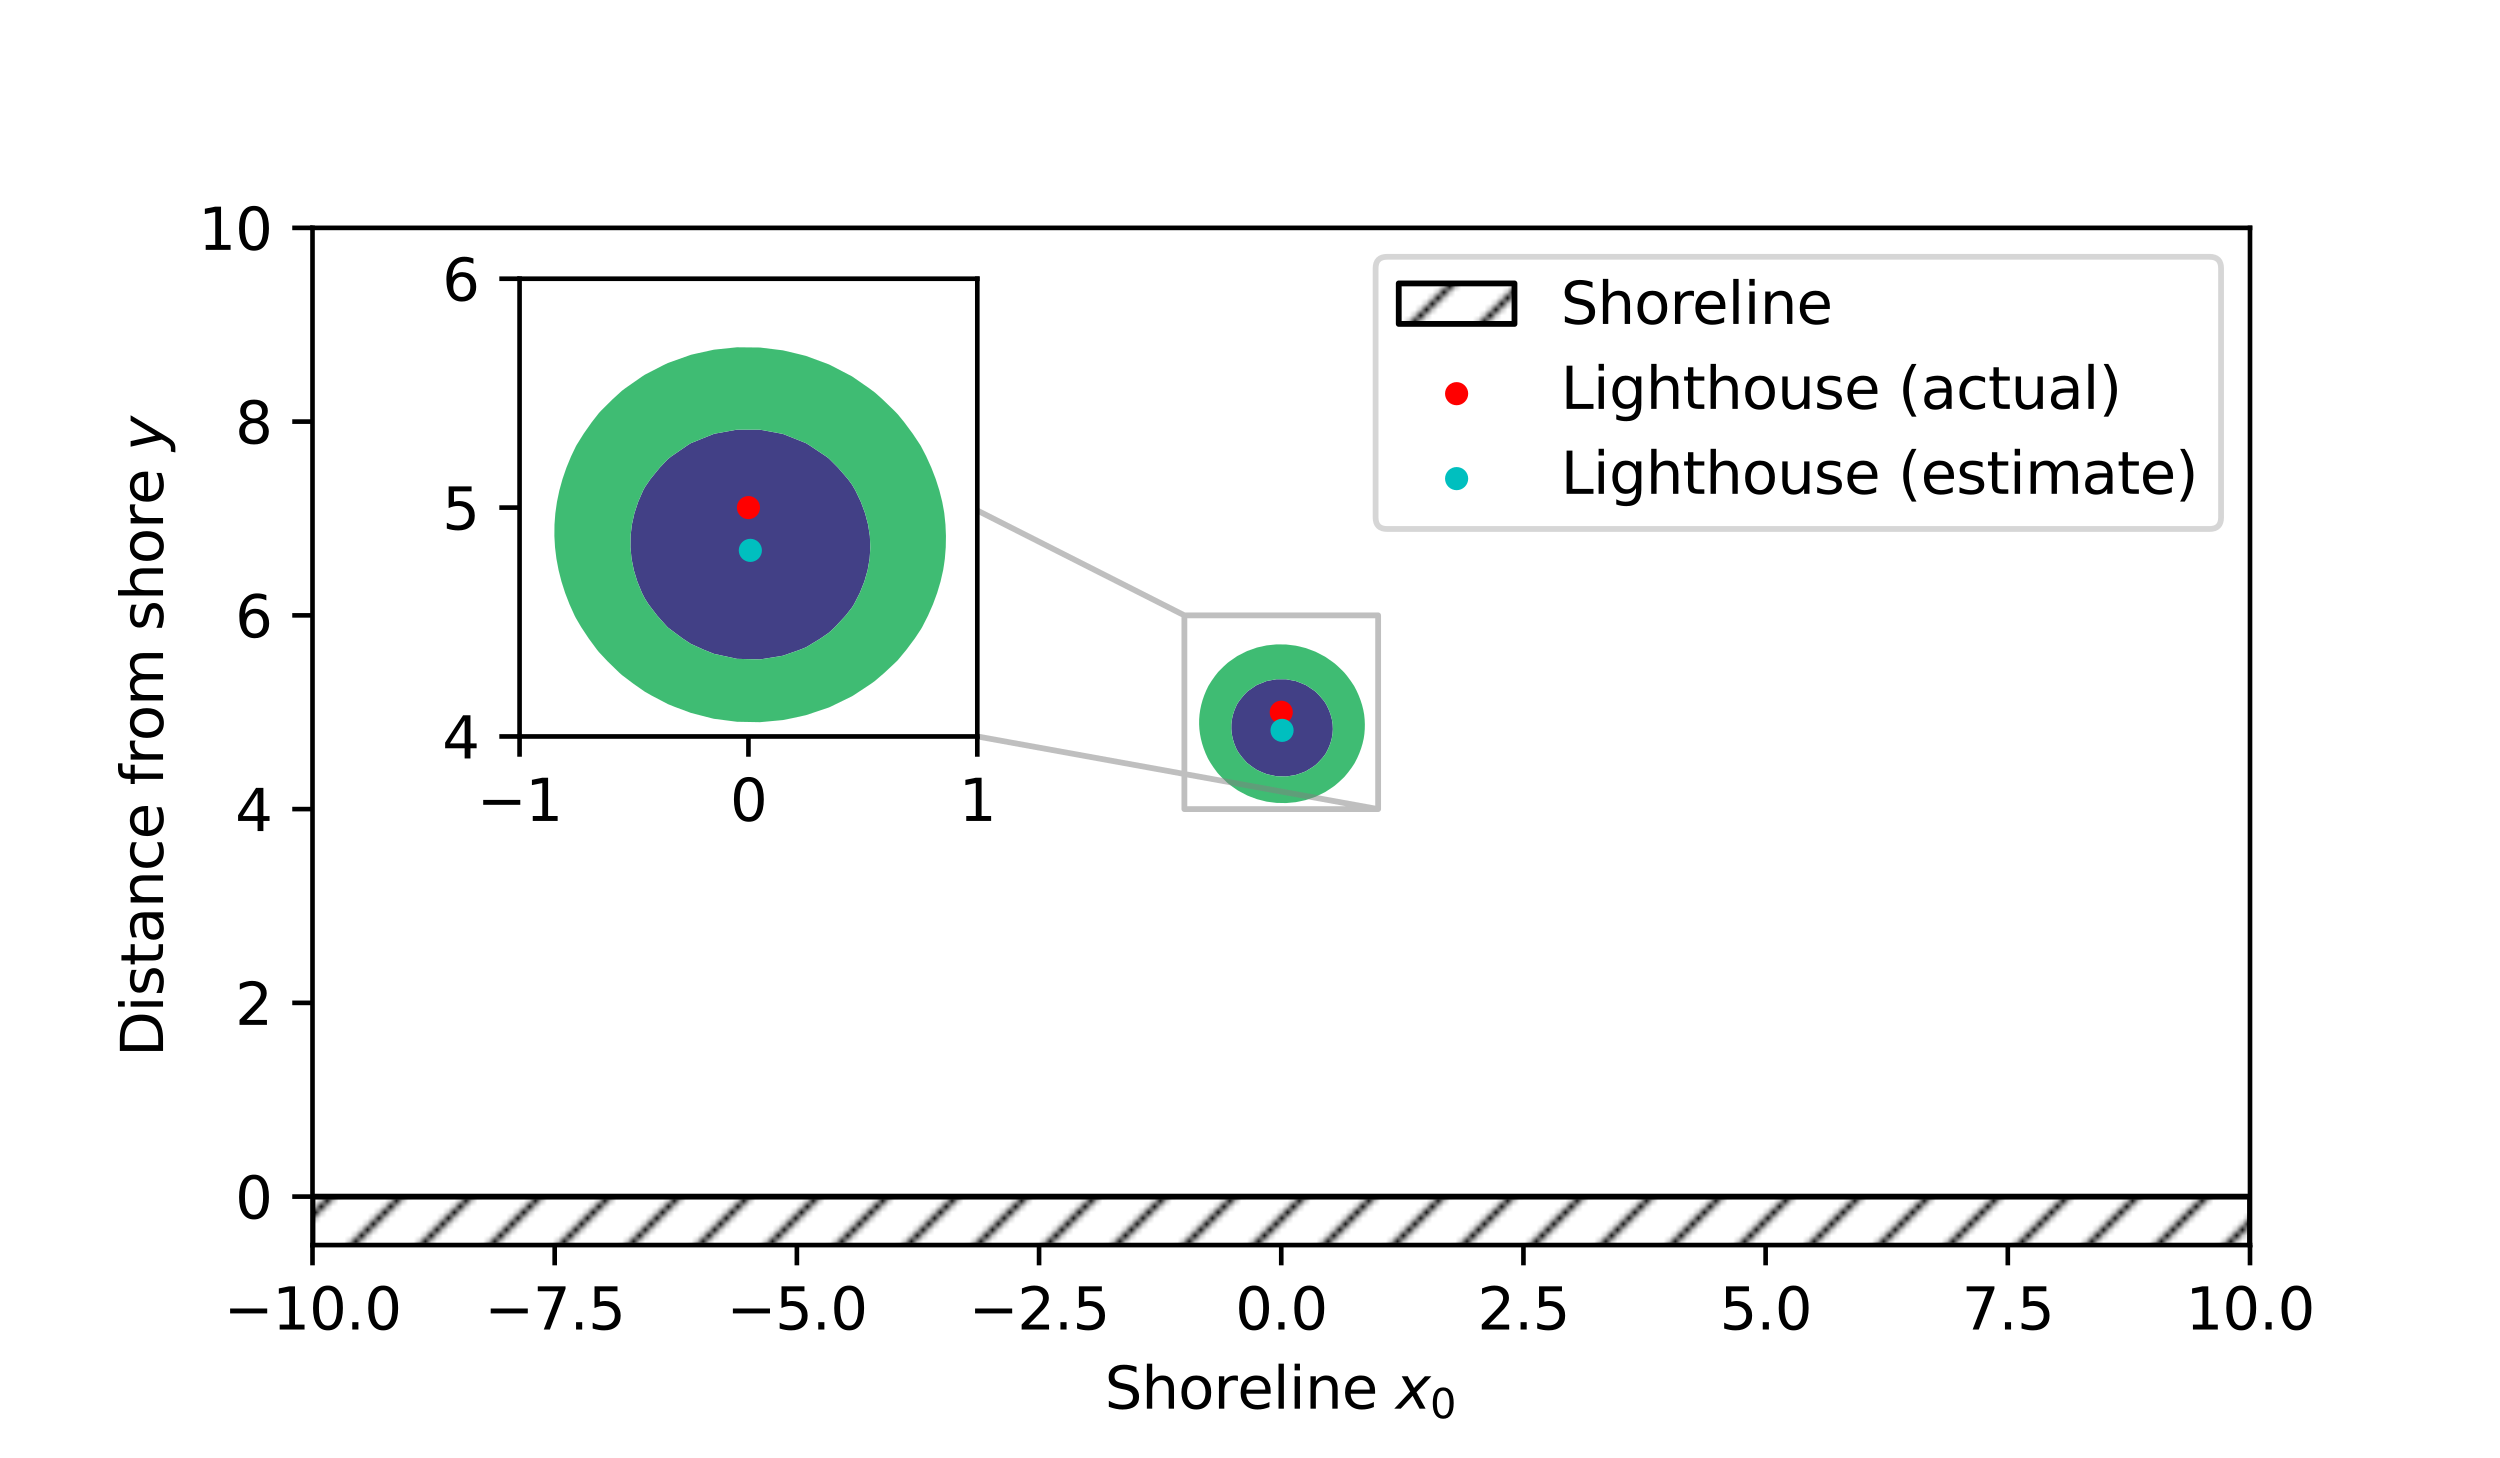 <?xml version="1.0" encoding="utf-8" standalone="no"?>
<!DOCTYPE svg PUBLIC "-//W3C//DTD SVG 1.1//EN"
  "http://www.w3.org/Graphics/SVG/1.1/DTD/svg11.dtd">
<svg xmlns:xlink="http://www.w3.org/1999/xlink" width="432pt" height="252pt" viewBox="0 0 432 252" xmlns="http://www.w3.org/2000/svg" version="1.1">
 <defs>
  <style type="text/css">*{stroke-linejoin: round; stroke-linecap: butt}</style>
 </defs>
 <g id="figure_1">
  <g id="patch_1">
   <path d="M 0 252 
L 432 252 
L 432 0 
L 0 0 
z
" style="fill: #ffffff"/>
  </g>
  <g id="axes_1">
   <g id="patch_2">
    <path d="M 54 215.145 
L 388.8 215.145 
L 388.8 39.375 
L 54 39.375 
z
" style="fill: #ffffff"/>
   </g>
   <g id="patch_3">
    <path d="M 54 223.515 
L 388.8 223.515 
L 388.8 206.775 
L 54 206.775 
z
" clip-path="url(#pe0a1db8be8)" style="fill: url(#hcc1dfdeffb); stroke: #000000; stroke-linejoin: miter"/>
   </g>
   <g id="QuadContourSet_1">
    <path d="M 218.876 133.772 
L 220.559 134.137 
L 222.241 134.184 
L 223.924 133.909 
L 225.142 133.481 
L 225.606 133.296 
L 226.674 132.648 
L 227.288 132.221 
L 227.727 131.815 
L 228.502 130.982 
L 228.971 130.384 
L 229.119 130.15 
L 229.545 129.317 
L 229.878 128.484 
L 230.117 127.651 
L 230.264 126.818 
L 230.318 125.986 
L 230.28 125.153 
L 230.151 124.32 
L 229.931 123.487 
L 229.621 122.654 
L 229.222 121.822 
L 228.971 121.392 
L 228.674 120.989 
L 227.954 120.156 
L 227.288 119.487 
L 227.069 119.323 
L 225.82 118.49 
L 225.606 118.362 
L 223.924 117.689 
L 223.766 117.658 
L 222.241 117.377 
L 220.559 117.373 
L 218.99 117.658 
L 218.876 117.68 
L 217.194 118.36 
L 216.982 118.49 
L 215.769 119.323 
L 215.512 119.524 
L 214.911 120.156 
L 214.231 120.989 
L 213.829 121.578 
L 213.698 121.822 
L 213.334 122.654 
L 213.06 123.487 
L 212.875 124.32 
L 212.779 125.153 
L 212.771 125.986 
L 212.851 126.818 
L 213.018 127.651 
L 213.272 128.484 
L 213.613 129.317 
L 213.829 129.735 
L 214.092 130.15 
L 214.73 130.982 
L 215.475 131.815 
L 215.512 131.85 
L 216.586 132.648 
L 217.194 133.047 
L 218.152 133.481 
z
" clip-path="url(#pe0a1db8be8)" style="fill: #424086"/>
    <path d="M 218.876 138.524 
L 220.559 138.74 
L 222.241 138.771 
L 223.924 138.616 
L 224.608 138.477 
L 225.606 138.258 
L 227.288 137.694 
L 227.398 137.645 
L 228.971 136.878 
L 229.08 136.812 
L 230.341 135.979 
L 230.653 135.754 
L 231.36 135.146 
L 232.246 134.314 
L 232.336 134.22 
L 232.948 133.481 
L 233.569 132.648 
L 234.018 131.97 
L 234.108 131.815 
L 234.533 130.982 
L 234.898 130.15 
L 235.204 129.317 
L 235.452 128.484 
L 235.642 127.651 
L 235.701 127.28 
L 235.766 126.818 
L 235.832 125.986 
L 235.847 125.153 
L 235.812 124.32 
L 235.726 123.487 
L 235.701 123.333 
L 235.575 122.654 
L 235.366 121.822 
L 235.1 120.989 
L 234.779 120.156 
L 234.403 119.323 
L 234.018 118.581 
L 233.964 118.49 
L 233.408 117.658 
L 232.791 116.825 
L 232.336 116.266 
L 232.074 115.992 
L 231.211 115.159 
L 230.653 114.661 
L 230.202 114.326 
L 229 113.494 
L 228.971 113.475 
L 227.407 112.661 
L 227.288 112.602 
L 225.606 111.98 
L 224.995 111.828 
L 223.924 111.574 
L 222.241 111.366 
L 220.559 111.349 
L 218.876 111.525 
L 217.497 111.828 
L 217.194 111.898 
L 215.512 112.497 
L 215.173 112.661 
L 213.829 113.351 
L 213.61 113.494 
L 212.415 114.326 
L 212.147 114.528 
L 211.454 115.159 
L 210.616 115.992 
L 210.464 116.157 
L 209.942 116.825 
L 209.356 117.658 
L 208.835 118.49 
L 208.782 118.586 
L 208.429 119.323 
L 208.086 120.156 
L 207.8 120.989 
L 207.569 121.822 
L 207.395 122.654 
L 207.276 123.487 
L 207.213 124.32 
L 207.206 125.153 
L 207.253 125.986 
L 207.356 126.818 
L 207.513 127.651 
L 207.725 128.484 
L 207.992 129.317 
L 208.313 130.15 
L 208.689 130.982 
L 208.782 131.161 
L 209.166 131.815 
L 209.717 132.648 
L 210.33 133.481 
L 210.464 133.645 
L 211.092 134.314 
L 211.947 135.146 
L 212.147 135.324 
L 213.014 135.979 
L 213.829 136.547 
L 214.295 136.812 
L 215.512 137.451 
L 215.992 137.645 
L 217.194 138.093 
L 218.683 138.477 
z
M 218.152 133.481 
L 217.194 133.047 
L 216.586 132.648 
L 215.512 131.85 
L 215.475 131.815 
L 214.73 130.982 
L 214.092 130.15 
L 213.829 129.735 
L 213.613 129.317 
L 213.272 128.484 
L 213.018 127.651 
L 212.851 126.818 
L 212.771 125.986 
L 212.779 125.153 
L 212.875 124.32 
L 213.06 123.487 
L 213.334 122.654 
L 213.698 121.822 
L 213.829 121.578 
L 214.231 120.989 
L 214.911 120.156 
L 215.512 119.524 
L 215.769 119.323 
L 216.982 118.49 
L 217.194 118.36 
L 218.876 117.68 
L 218.99 117.658 
L 220.559 117.373 
L 222.241 117.377 
L 223.766 117.658 
L 223.924 117.689 
L 225.606 118.362 
L 225.82 118.49 
L 227.069 119.323 
L 227.288 119.487 
L 227.954 120.156 
L 228.674 120.989 
L 228.971 121.392 
L 229.222 121.822 
L 229.621 122.654 
L 229.931 123.487 
L 230.151 124.32 
L 230.28 125.153 
L 230.318 125.986 
L 230.264 126.818 
L 230.117 127.651 
L 229.878 128.484 
L 229.545 129.317 
L 229.119 130.15 
L 228.971 130.384 
L 228.502 130.982 
L 227.727 131.815 
L 227.288 132.221 
L 226.674 132.648 
L 225.606 133.296 
L 225.142 133.481 
L 223.924 133.909 
L 222.241 134.184 
L 220.559 134.137 
L 218.876 133.772 
z
" clip-path="url(#pe0a1db8be8)" style="fill: #3fbc73"/>
   </g>
   <g id="PathCollection_1">
    <defs>
     <path id="maaaf962027" d="M 0 1.5 
C 0.398 1.5 0.779 1.342 1.061 1.061 
C 1.342 0.779 1.5 0.398 1.5 0 
C 1.5 -0.398 1.342 -0.779 1.061 -1.061 
C 0.779 -1.342 0.398 -1.5 0 -1.5 
C -0.398 -1.5 -0.779 -1.342 -1.061 -1.061 
C -1.342 -0.779 -1.5 -0.398 -1.5 0 
C -1.5 0.398 -1.342 0.779 -1.061 1.061 
C -0.779 1.342 -0.398 1.5 0 1.5 
z
" style="stroke: #ff0000"/>
    </defs>
    <g clip-path="url(#pe0a1db8be8)">
     <use xlink:href="#maaaf962027" x="221.4" y="123.075" style="fill: #ff0000; stroke: #ff0000"/>
    </g>
   </g>
   <g id="PathCollection_2">
    <defs>
     <path id="m3b61ea2619" d="M 0 1.5 
C 0.398 1.5 0.779 1.342 1.061 1.061 
C 1.342 0.779 1.5 0.398 1.5 0 
C 1.5 -0.398 1.342 -0.779 1.061 -1.061 
C 0.779 -1.342 0.398 -1.5 0 -1.5 
C -0.398 -1.5 -0.779 -1.342 -1.061 -1.061 
C -1.342 -0.779 -1.5 -0.398 -1.5 0 
C -1.5 0.398 -1.342 0.779 -1.061 1.061 
C -0.779 1.342 -0.398 1.5 0 1.5 
z
" style="stroke: #00bfbf"/>
    </defs>
    <g clip-path="url(#pe0a1db8be8)">
     <use xlink:href="#m3b61ea2619" x="221.539" y="126.204" style="fill: #00bfbf; stroke: #00bfbf"/>
    </g>
   </g>
   <g id="matplotlib.axis_1">
    <g id="xtick_1">
     <g id="line2d_1">
      <defs>
       <path id="m2d46a44ffe" d="M 0 0 
L 0 3.5 
" style="stroke: #000000; stroke-width: 0.8"/>
      </defs>
      <g>
       <use xlink:href="#m2d46a44ffe" x="54" y="215.145" style="stroke: #000000; stroke-width: 0.8"/>
      </g>
     </g>
     <g id="text_1">
      <!-- −10.0 -->
      <g transform="translate(38.677 229.743) scale(0.1 -0.1)">
       <defs>
        <path id="DejaVuSans-2212" d="M 678 2272 
L 4684 2272 
L 4684 1741 
L 678 1741 
L 678 2272 
z
" transform="scale(0.016)"/>
        <path id="DejaVuSans-31" d="M 794 531 
L 1825 531 
L 1825 4091 
L 703 3866 
L 703 4441 
L 1819 4666 
L 2450 4666 
L 2450 531 
L 3481 531 
L 3481 0 
L 794 0 
L 794 531 
z
" transform="scale(0.016)"/>
        <path id="DejaVuSans-30" d="M 2034 4250 
Q 1547 4250 1301 3770 
Q 1056 3291 1056 2328 
Q 1056 1369 1301 889 
Q 1547 409 2034 409 
Q 2525 409 2770 889 
Q 3016 1369 3016 2328 
Q 3016 3291 2770 3770 
Q 2525 4250 2034 4250 
z
M 2034 4750 
Q 2819 4750 3233 4129 
Q 3647 3509 3647 2328 
Q 3647 1150 3233 529 
Q 2819 -91 2034 -91 
Q 1250 -91 836 529 
Q 422 1150 422 2328 
Q 422 3509 836 4129 
Q 1250 4750 2034 4750 
z
" transform="scale(0.016)"/>
        <path id="DejaVuSans-2e" d="M 684 794 
L 1344 794 
L 1344 0 
L 684 0 
L 684 794 
z
" transform="scale(0.016)"/>
       </defs>
       <use xlink:href="#DejaVuSans-2212"/>
       <use xlink:href="#DejaVuSans-31" transform="translate(83.789 0)"/>
       <use xlink:href="#DejaVuSans-30" transform="translate(147.412 0)"/>
       <use xlink:href="#DejaVuSans-2e" transform="translate(211.035 0)"/>
       <use xlink:href="#DejaVuSans-30" transform="translate(242.822 0)"/>
      </g>
     </g>
    </g>
    <g id="xtick_2">
     <g id="line2d_2">
      <g>
       <use xlink:href="#m2d46a44ffe" x="95.85" y="215.145" style="stroke: #000000; stroke-width: 0.8"/>
      </g>
     </g>
     <g id="text_2">
      <!-- −7.5 -->
      <g transform="translate(83.709 229.743) scale(0.1 -0.1)">
       <defs>
        <path id="DejaVuSans-37" d="M 525 4666 
L 3525 4666 
L 3525 4397 
L 1831 0 
L 1172 0 
L 2766 4134 
L 525 4134 
L 525 4666 
z
" transform="scale(0.016)"/>
        <path id="DejaVuSans-35" d="M 691 4666 
L 3169 4666 
L 3169 4134 
L 1269 4134 
L 1269 2991 
Q 1406 3038 1543 3061 
Q 1681 3084 1819 3084 
Q 2600 3084 3056 2656 
Q 3513 2228 3513 1497 
Q 3513 744 3044 326 
Q 2575 -91 1722 -91 
Q 1428 -91 1123 -41 
Q 819 9 494 109 
L 494 744 
Q 775 591 1075 516 
Q 1375 441 1709 441 
Q 2250 441 2565 725 
Q 2881 1009 2881 1497 
Q 2881 1984 2565 2268 
Q 2250 2553 1709 2553 
Q 1456 2553 1204 2497 
Q 953 2441 691 2322 
L 691 4666 
z
" transform="scale(0.016)"/>
       </defs>
       <use xlink:href="#DejaVuSans-2212"/>
       <use xlink:href="#DejaVuSans-37" transform="translate(83.789 0)"/>
       <use xlink:href="#DejaVuSans-2e" transform="translate(147.412 0)"/>
       <use xlink:href="#DejaVuSans-35" transform="translate(179.199 0)"/>
      </g>
     </g>
    </g>
    <g id="xtick_3">
     <g id="line2d_3">
      <g>
       <use xlink:href="#m2d46a44ffe" x="137.7" y="215.145" style="stroke: #000000; stroke-width: 0.8"/>
      </g>
     </g>
     <g id="text_3">
      <!-- −5.0 -->
      <g transform="translate(125.559 229.743) scale(0.1 -0.1)">
       <use xlink:href="#DejaVuSans-2212"/>
       <use xlink:href="#DejaVuSans-35" transform="translate(83.789 0)"/>
       <use xlink:href="#DejaVuSans-2e" transform="translate(147.412 0)"/>
       <use xlink:href="#DejaVuSans-30" transform="translate(179.199 0)"/>
      </g>
     </g>
    </g>
    <g id="xtick_4">
     <g id="line2d_4">
      <g>
       <use xlink:href="#m2d46a44ffe" x="179.55" y="215.145" style="stroke: #000000; stroke-width: 0.8"/>
      </g>
     </g>
     <g id="text_4">
      <!-- −2.5 -->
      <g transform="translate(167.409 229.743) scale(0.1 -0.1)">
       <defs>
        <path id="DejaVuSans-32" d="M 1228 531 
L 3431 531 
L 3431 0 
L 469 0 
L 469 531 
Q 828 903 1448 1529 
Q 2069 2156 2228 2338 
Q 2531 2678 2651 2914 
Q 2772 3150 2772 3378 
Q 2772 3750 2511 3984 
Q 2250 4219 1831 4219 
Q 1534 4219 1204 4116 
Q 875 4013 500 3803 
L 500 4441 
Q 881 4594 1212 4672 
Q 1544 4750 1819 4750 
Q 2544 4750 2975 4387 
Q 3406 4025 3406 3419 
Q 3406 3131 3298 2873 
Q 3191 2616 2906 2266 
Q 2828 2175 2409 1742 
Q 1991 1309 1228 531 
z
" transform="scale(0.016)"/>
       </defs>
       <use xlink:href="#DejaVuSans-2212"/>
       <use xlink:href="#DejaVuSans-32" transform="translate(83.789 0)"/>
       <use xlink:href="#DejaVuSans-2e" transform="translate(147.412 0)"/>
       <use xlink:href="#DejaVuSans-35" transform="translate(179.199 0)"/>
      </g>
     </g>
    </g>
    <g id="xtick_5">
     <g id="line2d_5">
      <g>
       <use xlink:href="#m2d46a44ffe" x="221.4" y="215.145" style="stroke: #000000; stroke-width: 0.8"/>
      </g>
     </g>
     <g id="text_5">
      <!-- 0.0 -->
      <g transform="translate(213.448 229.743) scale(0.1 -0.1)">
       <use xlink:href="#DejaVuSans-30"/>
       <use xlink:href="#DejaVuSans-2e" transform="translate(63.623 0)"/>
       <use xlink:href="#DejaVuSans-30" transform="translate(95.41 0)"/>
      </g>
     </g>
    </g>
    <g id="xtick_6">
     <g id="line2d_6">
      <g>
       <use xlink:href="#m2d46a44ffe" x="263.25" y="215.145" style="stroke: #000000; stroke-width: 0.8"/>
      </g>
     </g>
     <g id="text_6">
      <!-- 2.5 -->
      <g transform="translate(255.298 229.743) scale(0.1 -0.1)">
       <use xlink:href="#DejaVuSans-32"/>
       <use xlink:href="#DejaVuSans-2e" transform="translate(63.623 0)"/>
       <use xlink:href="#DejaVuSans-35" transform="translate(95.41 0)"/>
      </g>
     </g>
    </g>
    <g id="xtick_7">
     <g id="line2d_7">
      <g>
       <use xlink:href="#m2d46a44ffe" x="305.1" y="215.145" style="stroke: #000000; stroke-width: 0.8"/>
      </g>
     </g>
     <g id="text_7">
      <!-- 5.0 -->
      <g transform="translate(297.148 229.743) scale(0.1 -0.1)">
       <use xlink:href="#DejaVuSans-35"/>
       <use xlink:href="#DejaVuSans-2e" transform="translate(63.623 0)"/>
       <use xlink:href="#DejaVuSans-30" transform="translate(95.41 0)"/>
      </g>
     </g>
    </g>
    <g id="xtick_8">
     <g id="line2d_8">
      <g>
       <use xlink:href="#m2d46a44ffe" x="346.95" y="215.145" style="stroke: #000000; stroke-width: 0.8"/>
      </g>
     </g>
     <g id="text_8">
      <!-- 7.5 -->
      <g transform="translate(338.998 229.743) scale(0.1 -0.1)">
       <use xlink:href="#DejaVuSans-37"/>
       <use xlink:href="#DejaVuSans-2e" transform="translate(63.623 0)"/>
       <use xlink:href="#DejaVuSans-35" transform="translate(95.41 0)"/>
      </g>
     </g>
    </g>
    <g id="xtick_9">
     <g id="line2d_9">
      <g>
       <use xlink:href="#m2d46a44ffe" x="388.8" y="215.145" style="stroke: #000000; stroke-width: 0.8"/>
      </g>
     </g>
     <g id="text_9">
      <!-- 10.0 -->
      <g transform="translate(377.667 229.743) scale(0.1 -0.1)">
       <use xlink:href="#DejaVuSans-31"/>
       <use xlink:href="#DejaVuSans-30" transform="translate(63.623 0)"/>
       <use xlink:href="#DejaVuSans-2e" transform="translate(127.246 0)"/>
       <use xlink:href="#DejaVuSans-30" transform="translate(159.033 0)"/>
      </g>
     </g>
    </g>
    <g id="text_10">
     <!-- Shoreline $x_0$ -->
     <g transform="translate(190.9 243.422) scale(0.1 -0.1)">
      <defs>
       <path id="DejaVuSans-53" d="M 3425 4513 
L 3425 3897 
Q 3066 4069 2747 4153 
Q 2428 4238 2131 4238 
Q 1616 4238 1336 4038 
Q 1056 3838 1056 3469 
Q 1056 3159 1242 3001 
Q 1428 2844 1947 2747 
L 2328 2669 
Q 3034 2534 3370 2195 
Q 3706 1856 3706 1288 
Q 3706 609 3251 259 
Q 2797 -91 1919 -91 
Q 1588 -91 1214 -16 
Q 841 59 441 206 
L 441 856 
Q 825 641 1194 531 
Q 1563 422 1919 422 
Q 2459 422 2753 634 
Q 3047 847 3047 1241 
Q 3047 1584 2836 1778 
Q 2625 1972 2144 2069 
L 1759 2144 
Q 1053 2284 737 2584 
Q 422 2884 422 3419 
Q 422 4038 858 4394 
Q 1294 4750 2059 4750 
Q 2388 4750 2728 4690 
Q 3069 4631 3425 4513 
z
" transform="scale(0.016)"/>
       <path id="DejaVuSans-68" d="M 3513 2113 
L 3513 0 
L 2938 0 
L 2938 2094 
Q 2938 2591 2744 2837 
Q 2550 3084 2163 3084 
Q 1697 3084 1428 2787 
Q 1159 2491 1159 1978 
L 1159 0 
L 581 0 
L 581 4863 
L 1159 4863 
L 1159 2956 
Q 1366 3272 1645 3428 
Q 1925 3584 2291 3584 
Q 2894 3584 3203 3211 
Q 3513 2838 3513 2113 
z
" transform="scale(0.016)"/>
       <path id="DejaVuSans-6f" d="M 1959 3097 
Q 1497 3097 1228 2736 
Q 959 2375 959 1747 
Q 959 1119 1226 758 
Q 1494 397 1959 397 
Q 2419 397 2687 759 
Q 2956 1122 2956 1747 
Q 2956 2369 2687 2733 
Q 2419 3097 1959 3097 
z
M 1959 3584 
Q 2709 3584 3137 3096 
Q 3566 2609 3566 1747 
Q 3566 888 3137 398 
Q 2709 -91 1959 -91 
Q 1206 -91 779 398 
Q 353 888 353 1747 
Q 353 2609 779 3096 
Q 1206 3584 1959 3584 
z
" transform="scale(0.016)"/>
       <path id="DejaVuSans-72" d="M 2631 2963 
Q 2534 3019 2420 3045 
Q 2306 3072 2169 3072 
Q 1681 3072 1420 2755 
Q 1159 2438 1159 1844 
L 1159 0 
L 581 0 
L 581 3500 
L 1159 3500 
L 1159 2956 
Q 1341 3275 1631 3429 
Q 1922 3584 2338 3584 
Q 2397 3584 2469 3576 
Q 2541 3569 2628 3553 
L 2631 2963 
z
" transform="scale(0.016)"/>
       <path id="DejaVuSans-65" d="M 3597 1894 
L 3597 1613 
L 953 1613 
Q 991 1019 1311 708 
Q 1631 397 2203 397 
Q 2534 397 2845 478 
Q 3156 559 3463 722 
L 3463 178 
Q 3153 47 2828 -22 
Q 2503 -91 2169 -91 
Q 1331 -91 842 396 
Q 353 884 353 1716 
Q 353 2575 817 3079 
Q 1281 3584 2069 3584 
Q 2775 3584 3186 3129 
Q 3597 2675 3597 1894 
z
M 3022 2063 
Q 3016 2534 2758 2815 
Q 2500 3097 2075 3097 
Q 1594 3097 1305 2825 
Q 1016 2553 972 2059 
L 3022 2063 
z
" transform="scale(0.016)"/>
       <path id="DejaVuSans-6c" d="M 603 4863 
L 1178 4863 
L 1178 0 
L 603 0 
L 603 4863 
z
" transform="scale(0.016)"/>
       <path id="DejaVuSans-69" d="M 603 3500 
L 1178 3500 
L 1178 0 
L 603 0 
L 603 3500 
z
M 603 4863 
L 1178 4863 
L 1178 4134 
L 603 4134 
L 603 4863 
z
" transform="scale(0.016)"/>
       <path id="DejaVuSans-6e" d="M 3513 2113 
L 3513 0 
L 2938 0 
L 2938 2094 
Q 2938 2591 2744 2837 
Q 2550 3084 2163 3084 
Q 1697 3084 1428 2787 
Q 1159 2491 1159 1978 
L 1159 0 
L 581 0 
L 581 3500 
L 1159 3500 
L 1159 2956 
Q 1366 3272 1645 3428 
Q 1925 3584 2291 3584 
Q 2894 3584 3203 3211 
Q 3513 2838 3513 2113 
z
" transform="scale(0.016)"/>
       <path id="DejaVuSans-20" transform="scale(0.016)"/>
       <path id="DejaVuSans-Oblique-78" d="M 3841 3500 
L 2234 1784 
L 3219 0 
L 2559 0 
L 1819 1388 
L 531 0 
L -166 0 
L 1556 1844 
L 641 3500 
L 1300 3500 
L 1972 2234 
L 3144 3500 
L 3841 3500 
z
" transform="scale(0.016)"/>
      </defs>
      <use xlink:href="#DejaVuSans-53" transform="translate(0 0.016)"/>
      <use xlink:href="#DejaVuSans-68" transform="translate(63.477 0.016)"/>
      <use xlink:href="#DejaVuSans-6f" transform="translate(126.855 0.016)"/>
      <use xlink:href="#DejaVuSans-72" transform="translate(188.037 0.016)"/>
      <use xlink:href="#DejaVuSans-65" transform="translate(229.15 0.016)"/>
      <use xlink:href="#DejaVuSans-6c" transform="translate(290.674 0.016)"/>
      <use xlink:href="#DejaVuSans-69" transform="translate(318.457 0.016)"/>
      <use xlink:href="#DejaVuSans-6e" transform="translate(346.24 0.016)"/>
      <use xlink:href="#DejaVuSans-65" transform="translate(409.619 0.016)"/>
      <use xlink:href="#DejaVuSans-20" transform="translate(471.143 0.016)"/>
      <use xlink:href="#DejaVuSans-Oblique-78" transform="translate(502.93 0.016)"/>
      <use xlink:href="#DejaVuSans-30" transform="translate(562.109 -16.391) scale(0.7)"/>
     </g>
    </g>
   </g>
   <g id="matplotlib.axis_2">
    <g id="ytick_1">
     <g id="line2d_10">
      <defs>
       <path id="m74561e899e" d="M 0 0 
L -3.5 0 
" style="stroke: #000000; stroke-width: 0.8"/>
      </defs>
      <g>
       <use xlink:href="#m74561e899e" x="54" y="206.775" style="stroke: #000000; stroke-width: 0.8"/>
      </g>
     </g>
     <g id="text_11">
      <!-- 0 -->
      <g transform="translate(40.638 210.574) scale(0.1 -0.1)">
       <use xlink:href="#DejaVuSans-30"/>
      </g>
     </g>
    </g>
    <g id="ytick_2">
     <g id="line2d_11">
      <g>
       <use xlink:href="#m74561e899e" x="54" y="173.295" style="stroke: #000000; stroke-width: 0.8"/>
      </g>
     </g>
     <g id="text_12">
      <!-- 2 -->
      <g transform="translate(40.638 177.094) scale(0.1 -0.1)">
       <use xlink:href="#DejaVuSans-32"/>
      </g>
     </g>
    </g>
    <g id="ytick_3">
     <g id="line2d_12">
      <g>
       <use xlink:href="#m74561e899e" x="54" y="139.815" style="stroke: #000000; stroke-width: 0.8"/>
      </g>
     </g>
     <g id="text_13">
      <!-- 4 -->
      <g transform="translate(40.638 143.614) scale(0.1 -0.1)">
       <defs>
        <path id="DejaVuSans-34" d="M 2419 4116 
L 825 1625 
L 2419 1625 
L 2419 4116 
z
M 2253 4666 
L 3047 4666 
L 3047 1625 
L 3713 1625 
L 3713 1100 
L 3047 1100 
L 3047 0 
L 2419 0 
L 2419 1100 
L 313 1100 
L 313 1709 
L 2253 4666 
z
" transform="scale(0.016)"/>
       </defs>
       <use xlink:href="#DejaVuSans-34"/>
      </g>
     </g>
    </g>
    <g id="ytick_4">
     <g id="line2d_13">
      <g>
       <use xlink:href="#m74561e899e" x="54" y="106.335" style="stroke: #000000; stroke-width: 0.8"/>
      </g>
     </g>
     <g id="text_14">
      <!-- 6 -->
      <g transform="translate(40.638 110.134) scale(0.1 -0.1)">
       <defs>
        <path id="DejaVuSans-36" d="M 2113 2584 
Q 1688 2584 1439 2293 
Q 1191 2003 1191 1497 
Q 1191 994 1439 701 
Q 1688 409 2113 409 
Q 2538 409 2786 701 
Q 3034 994 3034 1497 
Q 3034 2003 2786 2293 
Q 2538 2584 2113 2584 
z
M 3366 4563 
L 3366 3988 
Q 3128 4100 2886 4159 
Q 2644 4219 2406 4219 
Q 1781 4219 1451 3797 
Q 1122 3375 1075 2522 
Q 1259 2794 1537 2939 
Q 1816 3084 2150 3084 
Q 2853 3084 3261 2657 
Q 3669 2231 3669 1497 
Q 3669 778 3244 343 
Q 2819 -91 2113 -91 
Q 1303 -91 875 529 
Q 447 1150 447 2328 
Q 447 3434 972 4092 
Q 1497 4750 2381 4750 
Q 2619 4750 2861 4703 
Q 3103 4656 3366 4563 
z
" transform="scale(0.016)"/>
       </defs>
       <use xlink:href="#DejaVuSans-36"/>
      </g>
     </g>
    </g>
    <g id="ytick_5">
     <g id="line2d_14">
      <g>
       <use xlink:href="#m74561e899e" x="54" y="72.855" style="stroke: #000000; stroke-width: 0.8"/>
      </g>
     </g>
     <g id="text_15">
      <!-- 8 -->
      <g transform="translate(40.638 76.654) scale(0.1 -0.1)">
       <defs>
        <path id="DejaVuSans-38" d="M 2034 2216 
Q 1584 2216 1326 1975 
Q 1069 1734 1069 1313 
Q 1069 891 1326 650 
Q 1584 409 2034 409 
Q 2484 409 2743 651 
Q 3003 894 3003 1313 
Q 3003 1734 2745 1975 
Q 2488 2216 2034 2216 
z
M 1403 2484 
Q 997 2584 770 2862 
Q 544 3141 544 3541 
Q 544 4100 942 4425 
Q 1341 4750 2034 4750 
Q 2731 4750 3128 4425 
Q 3525 4100 3525 3541 
Q 3525 3141 3298 2862 
Q 3072 2584 2669 2484 
Q 3125 2378 3379 2068 
Q 3634 1759 3634 1313 
Q 3634 634 3220 271 
Q 2806 -91 2034 -91 
Q 1263 -91 848 271 
Q 434 634 434 1313 
Q 434 1759 690 2068 
Q 947 2378 1403 2484 
z
M 1172 3481 
Q 1172 3119 1398 2916 
Q 1625 2713 2034 2713 
Q 2441 2713 2670 2916 
Q 2900 3119 2900 3481 
Q 2900 3844 2670 4047 
Q 2441 4250 2034 4250 
Q 1625 4250 1398 4047 
Q 1172 3844 1172 3481 
z
" transform="scale(0.016)"/>
       </defs>
       <use xlink:href="#DejaVuSans-38"/>
      </g>
     </g>
    </g>
    <g id="ytick_6">
     <g id="line2d_15">
      <g>
       <use xlink:href="#m74561e899e" x="54" y="39.375" style="stroke: #000000; stroke-width: 0.8"/>
      </g>
     </g>
     <g id="text_16">
      <!-- 10 -->
      <g transform="translate(34.275 43.174) scale(0.1 -0.1)">
       <use xlink:href="#DejaVuSans-31"/>
       <use xlink:href="#DejaVuSans-30" transform="translate(63.623 0)"/>
      </g>
     </g>
    </g>
    <g id="text_17">
     <!-- Distance from shore $y$ -->
     <g transform="translate(28.175 182.61) rotate(-90) scale(0.1 -0.1)">
      <defs>
       <path id="DejaVuSans-44" d="M 1259 4147 
L 1259 519 
L 2022 519 
Q 2988 519 3436 956 
Q 3884 1394 3884 2338 
Q 3884 3275 3436 3711 
Q 2988 4147 2022 4147 
L 1259 4147 
z
M 628 4666 
L 1925 4666 
Q 3281 4666 3915 4102 
Q 4550 3538 4550 2338 
Q 4550 1131 3912 565 
Q 3275 0 1925 0 
L 628 0 
L 628 4666 
z
" transform="scale(0.016)"/>
       <path id="DejaVuSans-73" d="M 2834 3397 
L 2834 2853 
Q 2591 2978 2328 3040 
Q 2066 3103 1784 3103 
Q 1356 3103 1142 2972 
Q 928 2841 928 2578 
Q 928 2378 1081 2264 
Q 1234 2150 1697 2047 
L 1894 2003 
Q 2506 1872 2764 1633 
Q 3022 1394 3022 966 
Q 3022 478 2636 193 
Q 2250 -91 1575 -91 
Q 1294 -91 989 -36 
Q 684 19 347 128 
L 347 722 
Q 666 556 975 473 
Q 1284 391 1588 391 
Q 1994 391 2212 530 
Q 2431 669 2431 922 
Q 2431 1156 2273 1281 
Q 2116 1406 1581 1522 
L 1381 1569 
Q 847 1681 609 1914 
Q 372 2147 372 2553 
Q 372 3047 722 3315 
Q 1072 3584 1716 3584 
Q 2034 3584 2315 3537 
Q 2597 3491 2834 3397 
z
" transform="scale(0.016)"/>
       <path id="DejaVuSans-74" d="M 1172 4494 
L 1172 3500 
L 2356 3500 
L 2356 3053 
L 1172 3053 
L 1172 1153 
Q 1172 725 1289 603 
Q 1406 481 1766 481 
L 2356 481 
L 2356 0 
L 1766 0 
Q 1100 0 847 248 
Q 594 497 594 1153 
L 594 3053 
L 172 3053 
L 172 3500 
L 594 3500 
L 594 4494 
L 1172 4494 
z
" transform="scale(0.016)"/>
       <path id="DejaVuSans-61" d="M 2194 1759 
Q 1497 1759 1228 1600 
Q 959 1441 959 1056 
Q 959 750 1161 570 
Q 1363 391 1709 391 
Q 2188 391 2477 730 
Q 2766 1069 2766 1631 
L 2766 1759 
L 2194 1759 
z
M 3341 1997 
L 3341 0 
L 2766 0 
L 2766 531 
Q 2569 213 2275 61 
Q 1981 -91 1556 -91 
Q 1019 -91 701 211 
Q 384 513 384 1019 
Q 384 1609 779 1909 
Q 1175 2209 1959 2209 
L 2766 2209 
L 2766 2266 
Q 2766 2663 2505 2880 
Q 2244 3097 1772 3097 
Q 1472 3097 1187 3025 
Q 903 2953 641 2809 
L 641 3341 
Q 956 3463 1253 3523 
Q 1550 3584 1831 3584 
Q 2591 3584 2966 3190 
Q 3341 2797 3341 1997 
z
" transform="scale(0.016)"/>
       <path id="DejaVuSans-63" d="M 3122 3366 
L 3122 2828 
Q 2878 2963 2633 3030 
Q 2388 3097 2138 3097 
Q 1578 3097 1268 2742 
Q 959 2388 959 1747 
Q 959 1106 1268 751 
Q 1578 397 2138 397 
Q 2388 397 2633 464 
Q 2878 531 3122 666 
L 3122 134 
Q 2881 22 2623 -34 
Q 2366 -91 2075 -91 
Q 1284 -91 818 406 
Q 353 903 353 1747 
Q 353 2603 823 3093 
Q 1294 3584 2113 3584 
Q 2378 3584 2631 3529 
Q 2884 3475 3122 3366 
z
" transform="scale(0.016)"/>
       <path id="DejaVuSans-66" d="M 2375 4863 
L 2375 4384 
L 1825 4384 
Q 1516 4384 1395 4259 
Q 1275 4134 1275 3809 
L 1275 3500 
L 2222 3500 
L 2222 3053 
L 1275 3053 
L 1275 0 
L 697 0 
L 697 3053 
L 147 3053 
L 147 3500 
L 697 3500 
L 697 3744 
Q 697 4328 969 4595 
Q 1241 4863 1831 4863 
L 2375 4863 
z
" transform="scale(0.016)"/>
       <path id="DejaVuSans-6d" d="M 3328 2828 
Q 3544 3216 3844 3400 
Q 4144 3584 4550 3584 
Q 5097 3584 5394 3201 
Q 5691 2819 5691 2113 
L 5691 0 
L 5113 0 
L 5113 2094 
Q 5113 2597 4934 2840 
Q 4756 3084 4391 3084 
Q 3944 3084 3684 2787 
Q 3425 2491 3425 1978 
L 3425 0 
L 2847 0 
L 2847 2094 
Q 2847 2600 2669 2842 
Q 2491 3084 2119 3084 
Q 1678 3084 1418 2786 
Q 1159 2488 1159 1978 
L 1159 0 
L 581 0 
L 581 3500 
L 1159 3500 
L 1159 2956 
Q 1356 3278 1631 3431 
Q 1906 3584 2284 3584 
Q 2666 3584 2933 3390 
Q 3200 3197 3328 2828 
z
" transform="scale(0.016)"/>
       <path id="DejaVuSans-Oblique-79" d="M 1588 -325 
Q 1188 -997 936 -1164 
Q 684 -1331 294 -1331 
L -159 -1331 
L -63 -850 
L 269 -850 
Q 509 -850 678 -719 
Q 847 -588 1056 -206 
L 1234 128 
L 459 3500 
L 1069 3500 
L 1650 819 
L 3256 3500 
L 3859 3500 
L 1588 -325 
z
" transform="scale(0.016)"/>
      </defs>
      <use xlink:href="#DejaVuSans-44" transform="translate(0 0.016)"/>
      <use xlink:href="#DejaVuSans-69" transform="translate(77.002 0.016)"/>
      <use xlink:href="#DejaVuSans-73" transform="translate(104.785 0.016)"/>
      <use xlink:href="#DejaVuSans-74" transform="translate(156.885 0.016)"/>
      <use xlink:href="#DejaVuSans-61" transform="translate(196.094 0.016)"/>
      <use xlink:href="#DejaVuSans-6e" transform="translate(257.373 0.016)"/>
      <use xlink:href="#DejaVuSans-63" transform="translate(320.752 0.016)"/>
      <use xlink:href="#DejaVuSans-65" transform="translate(375.732 0.016)"/>
      <use xlink:href="#DejaVuSans-20" transform="translate(437.256 0.016)"/>
      <use xlink:href="#DejaVuSans-66" transform="translate(469.043 0.016)"/>
      <use xlink:href="#DejaVuSans-72" transform="translate(504.248 0.016)"/>
      <use xlink:href="#DejaVuSans-6f" transform="translate(545.361 0.016)"/>
      <use xlink:href="#DejaVuSans-6d" transform="translate(606.543 0.016)"/>
      <use xlink:href="#DejaVuSans-20" transform="translate(703.955 0.016)"/>
      <use xlink:href="#DejaVuSans-73" transform="translate(735.742 0.016)"/>
      <use xlink:href="#DejaVuSans-68" transform="translate(787.842 0.016)"/>
      <use xlink:href="#DejaVuSans-6f" transform="translate(851.221 0.016)"/>
      <use xlink:href="#DejaVuSans-72" transform="translate(912.402 0.016)"/>
      <use xlink:href="#DejaVuSans-65" transform="translate(953.516 0.016)"/>
      <use xlink:href="#DejaVuSans-20" transform="translate(1015.039 0.016)"/>
      <use xlink:href="#DejaVuSans-Oblique-79" transform="translate(1046.826 0.016)"/>
     </g>
    </g>
   </g>
   <g id="patch_4">
    <path d="M 54 215.145 
L 54 39.375 
" style="fill: none; stroke: #000000; stroke-width: 0.8; stroke-linejoin: miter; stroke-linecap: square"/>
   </g>
   <g id="patch_5">
    <path d="M 388.8 215.145 
L 388.8 39.375 
" style="fill: none; stroke: #000000; stroke-width: 0.8; stroke-linejoin: miter; stroke-linecap: square"/>
   </g>
   <g id="patch_6">
    <path d="M 54 215.145 
L 388.8 215.145 
" style="fill: none; stroke: #000000; stroke-width: 0.8; stroke-linejoin: miter; stroke-linecap: square"/>
   </g>
   <g id="patch_7">
    <path d="M 54 39.375 
L 388.8 39.375 
" style="fill: none; stroke: #000000; stroke-width: 0.8; stroke-linejoin: miter; stroke-linecap: square"/>
   </g>
   <g id="patch_8">
    <path d="M 204.66 139.815 
L 238.14 139.815 
L 238.14 106.335 
L 204.66 106.335 
L 204.66 139.815 
z
M 89.782 48.163 
Q 147.221 77.249 204.66 106.335 
M 168.878 127.26 
Q 203.509 133.537 238.14 139.815 
" style="fill: none; opacity: 0.5; stroke: #808080; stroke-linejoin: miter"/>
   </g>
   <g id="axes_2">
    <g id="patch_9">
     <path d="M 89.782 127.26 
L 168.878 127.26 
L 168.878 48.163 
L 89.782 48.163 
z
" style="fill: #ffffff"/>
    </g>
    <g id="QuadContourSet_2">
     <path d="M 123.368 112.984 
L 127.343 113.847 
L 131.317 113.956 
L 135.292 113.307 
L 138.171 112.295 
L 139.267 111.859 
L 141.789 110.328 
L 143.241 109.32 
L 144.278 108.36 
L 146.107 106.393 
L 147.216 104.979 
L 147.565 104.425 
L 148.573 102.458 
L 149.36 100.49 
L 149.925 98.523 
L 150.271 96.555 
L 150.398 94.588 
L 150.309 92.621 
L 150.004 90.653 
L 149.485 88.686 
L 148.753 86.718 
L 147.81 84.751 
L 147.216 83.735 
L 146.516 82.783 
L 144.813 80.816 
L 143.241 79.236 
L 142.723 78.848 
L 139.771 76.881 
L 139.267 76.577 
L 135.292 74.988 
L 134.92 74.913 
L 131.317 74.25 
L 127.343 74.241 
L 123.636 74.913 
L 123.368 74.967 
L 119.393 76.573 
L 118.893 76.881 
L 116.028 78.848 
L 115.419 79.324 
L 113.999 80.816 
L 112.394 82.783 
L 111.444 84.176 
L 111.133 84.751 
L 110.274 86.718 
L 109.626 88.686 
L 109.19 90.653 
L 108.962 92.621 
L 108.943 94.588 
L 109.132 96.555 
L 109.527 98.523 
L 110.128 100.49 
L 110.934 102.458 
L 111.444 103.445 
L 112.066 104.425 
L 113.573 106.393 
L 115.333 108.36 
L 115.419 108.443 
L 117.956 110.328 
L 119.393 111.271 
L 121.656 112.295 
z
" clip-path="url(#p0cc5db2316)" style="fill: #424086"/>
     <path d="M 123.368 124.209 
L 127.343 124.721 
L 131.317 124.795 
L 135.292 124.427 
L 136.908 124.1 
L 139.267 123.582 
L 143.241 122.249 
L 143.499 122.133 
L 147.216 120.321 
L 147.473 120.165 
L 150.453 118.198 
L 151.191 117.666 
L 152.861 116.23 
L 154.953 114.263 
L 155.166 114.041 
L 156.612 112.295 
L 158.079 110.328 
L 159.14 108.726 
L 159.354 108.36 
L 160.356 106.393 
L 161.218 104.425 
L 161.942 102.458 
L 162.528 100.49 
L 162.977 98.523 
L 163.115 97.647 
L 163.269 96.555 
L 163.426 94.588 
L 163.461 92.621 
L 163.377 90.653 
L 163.174 88.686 
L 163.115 88.322 
L 162.819 86.718 
L 162.324 84.751 
L 161.697 82.783 
L 160.938 80.816 
L 160.048 78.848 
L 159.14 77.095 
L 159.012 76.881 
L 157.7 74.913 
L 156.24 72.946 
L 155.166 71.625 
L 154.547 70.978 
L 152.508 69.011 
L 151.191 67.833 
L 150.126 67.043 
L 147.285 65.076 
L 147.216 65.031 
L 143.522 63.108 
L 143.241 62.97 
L 139.267 61.5 
L 137.822 61.141 
L 135.292 60.54 
L 131.317 60.05 
L 127.343 60.01 
L 123.368 60.424 
L 120.109 61.141 
L 119.393 61.307 
L 115.419 62.722 
L 114.618 63.108 
L 111.444 64.739 
L 110.927 65.076 
L 108.104 67.043 
L 107.469 67.52 
L 105.833 69.011 
L 103.853 70.978 
L 103.494 71.368 
L 102.261 72.946 
L 100.876 74.913 
L 99.645 76.881 
L 99.52 77.107 
L 98.686 78.848 
L 97.876 80.816 
L 97.199 82.783 
L 96.655 84.751 
L 96.243 86.718 
L 95.963 88.686 
L 95.814 90.653 
L 95.796 92.621 
L 95.908 94.588 
L 96.15 96.555 
L 96.522 98.523 
L 97.023 100.49 
L 97.653 102.458 
L 98.412 104.425 
L 99.3 106.393 
L 99.52 106.815 
L 100.426 108.36 
L 101.729 110.328 
L 103.177 112.295 
L 103.494 112.683 
L 104.977 114.263 
L 106.998 116.23 
L 107.469 116.65 
L 109.518 118.198 
L 111.444 119.539 
L 112.545 120.165 
L 115.419 121.674 
L 116.555 122.133 
L 119.393 123.191 
L 122.912 124.1 
z
M 121.656 112.295 
L 119.393 111.271 
L 117.956 110.328 
L 115.419 108.443 
L 115.333 108.36 
L 113.573 106.393 
L 112.066 104.425 
L 111.444 103.445 
L 110.934 102.458 
L 110.128 100.49 
L 109.527 98.523 
L 109.132 96.555 
L 108.943 94.588 
L 108.962 92.621 
L 109.19 90.653 
L 109.626 88.686 
L 110.274 86.718 
L 111.133 84.751 
L 111.444 84.176 
L 112.394 82.783 
L 113.999 80.816 
L 115.419 79.324 
L 116.028 78.848 
L 118.893 76.881 
L 119.393 76.573 
L 123.368 74.967 
L 123.636 74.913 
L 127.343 74.241 
L 131.317 74.25 
L 134.92 74.913 
L 135.292 74.988 
L 139.267 76.577 
L 139.771 76.881 
L 142.723 78.848 
L 143.241 79.236 
L 144.813 80.816 
L 146.516 82.783 
L 147.216 83.735 
L 147.81 84.751 
L 148.753 86.718 
L 149.485 88.686 
L 150.004 90.653 
L 150.309 92.621 
L 150.398 94.588 
L 150.271 96.555 
L 149.925 98.523 
L 149.36 100.49 
L 148.573 102.458 
L 147.565 104.425 
L 147.216 104.979 
L 146.107 106.393 
L 144.278 108.36 
L 143.241 109.32 
L 141.789 110.328 
L 139.267 111.859 
L 138.171 112.295 
L 135.292 113.307 
L 131.317 113.956 
L 127.343 113.847 
L 123.368 112.984 
z
" clip-path="url(#p0cc5db2316)" style="fill: #3fbc73"/>
    </g>
    <g id="PathCollection_3">
     <g clip-path="url(#p0cc5db2316)">
      <use xlink:href="#maaaf962027" x="129.33" y="87.712" style="fill: #ff0000; stroke: #ff0000"/>
     </g>
    </g>
    <g id="PathCollection_4">
     <g clip-path="url(#p0cc5db2316)">
      <use xlink:href="#m3b61ea2619" x="129.659" y="95.103" style="fill: #00bfbf; stroke: #00bfbf"/>
     </g>
    </g>
    <g id="matplotlib.axis_3">
     <g id="xtick_10">
      <g id="line2d_16">
       <g>
        <use xlink:href="#m2d46a44ffe" x="89.782" y="127.26" style="stroke: #000000; stroke-width: 0.8"/>
       </g>
      </g>
      <g id="text_18">
       <!-- −1 -->
       <g transform="translate(82.411 141.858) scale(0.1 -0.1)">
        <use xlink:href="#DejaVuSans-2212"/>
        <use xlink:href="#DejaVuSans-31" transform="translate(83.789 0)"/>
       </g>
      </g>
     </g>
     <g id="xtick_11">
      <g id="line2d_17">
       <g>
        <use xlink:href="#m2d46a44ffe" x="129.33" y="127.26" style="stroke: #000000; stroke-width: 0.8"/>
       </g>
      </g>
      <g id="text_19">
       <!-- 0 -->
       <g transform="translate(126.149 141.858) scale(0.1 -0.1)">
        <use xlink:href="#DejaVuSans-30"/>
       </g>
      </g>
     </g>
     <g id="xtick_12">
      <g id="line2d_18">
       <g>
        <use xlink:href="#m2d46a44ffe" x="168.878" y="127.26" style="stroke: #000000; stroke-width: 0.8"/>
       </g>
      </g>
      <g id="text_20">
       <!-- 1 -->
       <g transform="translate(165.697 141.858) scale(0.1 -0.1)">
        <use xlink:href="#DejaVuSans-31"/>
       </g>
      </g>
     </g>
    </g>
    <g id="matplotlib.axis_4">
     <g id="ytick_7">
      <g id="line2d_19">
       <g>
        <use xlink:href="#m74561e899e" x="89.782" y="127.26" style="stroke: #000000; stroke-width: 0.8"/>
       </g>
      </g>
      <g id="text_21">
       <!-- 4 -->
       <g transform="translate(76.419 131.059) scale(0.1 -0.1)">
        <use xlink:href="#DejaVuSans-34"/>
       </g>
      </g>
     </g>
     <g id="ytick_8">
      <g id="line2d_20">
       <g>
        <use xlink:href="#m74561e899e" x="89.782" y="87.712" style="stroke: #000000; stroke-width: 0.8"/>
       </g>
      </g>
      <g id="text_22">
       <!-- 5 -->
       <g transform="translate(76.419 91.511) scale(0.1 -0.1)">
        <use xlink:href="#DejaVuSans-35"/>
       </g>
      </g>
     </g>
     <g id="ytick_9">
      <g id="line2d_21">
       <g>
        <use xlink:href="#m74561e899e" x="89.782" y="48.163" style="stroke: #000000; stroke-width: 0.8"/>
       </g>
      </g>
      <g id="text_23">
       <!-- 6 -->
       <g transform="translate(76.419 51.963) scale(0.1 -0.1)">
        <use xlink:href="#DejaVuSans-36"/>
       </g>
      </g>
     </g>
    </g>
    <g id="patch_10">
     <path d="M 89.782 127.26 
L 89.782 48.163 
" style="fill: none; stroke: #000000; stroke-width: 0.8; stroke-linejoin: miter; stroke-linecap: square"/>
    </g>
    <g id="patch_11">
     <path d="M 168.878 127.26 
L 168.878 48.163 
" style="fill: none; stroke: #000000; stroke-width: 0.8; stroke-linejoin: miter; stroke-linecap: square"/>
    </g>
    <g id="patch_12">
     <path d="M 89.782 127.26 
L 168.878 127.26 
" style="fill: none; stroke: #000000; stroke-width: 0.8; stroke-linejoin: miter; stroke-linecap: square"/>
    </g>
    <g id="patch_13">
     <path d="M 89.782 48.163 
L 168.878 48.163 
" style="fill: none; stroke: #000000; stroke-width: 0.8; stroke-linejoin: miter; stroke-linecap: square"/>
    </g>
   </g>
   <g id="legend_1">
    <g id="patch_14">
     <path d="M 239.703 91.409 
L 381.8 91.409 
Q 383.8 91.409 383.8 89.409 
L 383.8 46.375 
Q 383.8 44.375 381.8 44.375 
L 239.703 44.375 
Q 237.703 44.375 237.703 46.375 
L 237.703 89.409 
Q 237.703 91.409 239.703 91.409 
z
" style="fill: #ffffff; opacity: 0.8; stroke: #cccccc; stroke-linejoin: miter"/>
    </g>
    <g id="patch_15">
     <path d="M 241.703 55.973 
L 261.703 55.973 
L 261.703 48.973 
L 241.703 48.973 
z
" style="fill: url(#hcc1dfdeffb); stroke: #000000; stroke-linejoin: miter"/>
    </g>
    <g id="text_24">
     <!-- Shoreline -->
     <g transform="translate(269.703 55.973) scale(0.1 -0.1)">
      <use xlink:href="#DejaVuSans-53"/>
      <use xlink:href="#DejaVuSans-68" transform="translate(63.477 0)"/>
      <use xlink:href="#DejaVuSans-6f" transform="translate(126.855 0)"/>
      <use xlink:href="#DejaVuSans-72" transform="translate(188.037 0)"/>
      <use xlink:href="#DejaVuSans-65" transform="translate(226.9 0)"/>
      <use xlink:href="#DejaVuSans-6c" transform="translate(288.424 0)"/>
      <use xlink:href="#DejaVuSans-69" transform="translate(316.207 0)"/>
      <use xlink:href="#DejaVuSans-6e" transform="translate(343.99 0)"/>
      <use xlink:href="#DejaVuSans-65" transform="translate(407.369 0)"/>
     </g>
    </g>
    <g id="PathCollection_5">
     <g>
      <use xlink:href="#maaaf962027" x="251.703" y="68.027" style="fill: #ff0000; stroke: #ff0000"/>
     </g>
    </g>
    <g id="text_25">
     <!-- Lighthouse (actual) -->
     <g transform="translate(269.703 70.652) scale(0.1 -0.1)">
      <defs>
       <path id="DejaVuSans-4c" d="M 628 4666 
L 1259 4666 
L 1259 531 
L 3531 531 
L 3531 0 
L 628 0 
L 628 4666 
z
" transform="scale(0.016)"/>
       <path id="DejaVuSans-67" d="M 2906 1791 
Q 2906 2416 2648 2759 
Q 2391 3103 1925 3103 
Q 1463 3103 1205 2759 
Q 947 2416 947 1791 
Q 947 1169 1205 825 
Q 1463 481 1925 481 
Q 2391 481 2648 825 
Q 2906 1169 2906 1791 
z
M 3481 434 
Q 3481 -459 3084 -895 
Q 2688 -1331 1869 -1331 
Q 1566 -1331 1297 -1286 
Q 1028 -1241 775 -1147 
L 775 -588 
Q 1028 -725 1275 -790 
Q 1522 -856 1778 -856 
Q 2344 -856 2625 -561 
Q 2906 -266 2906 331 
L 2906 616 
Q 2728 306 2450 153 
Q 2172 0 1784 0 
Q 1141 0 747 490 
Q 353 981 353 1791 
Q 353 2603 747 3093 
Q 1141 3584 1784 3584 
Q 2172 3584 2450 3431 
Q 2728 3278 2906 2969 
L 2906 3500 
L 3481 3500 
L 3481 434 
z
" transform="scale(0.016)"/>
       <path id="DejaVuSans-75" d="M 544 1381 
L 544 3500 
L 1119 3500 
L 1119 1403 
Q 1119 906 1312 657 
Q 1506 409 1894 409 
Q 2359 409 2629 706 
Q 2900 1003 2900 1516 
L 2900 3500 
L 3475 3500 
L 3475 0 
L 2900 0 
L 2900 538 
Q 2691 219 2414 64 
Q 2138 -91 1772 -91 
Q 1169 -91 856 284 
Q 544 659 544 1381 
z
M 1991 3584 
L 1991 3584 
z
" transform="scale(0.016)"/>
       <path id="DejaVuSans-28" d="M 1984 4856 
Q 1566 4138 1362 3434 
Q 1159 2731 1159 2009 
Q 1159 1288 1364 580 
Q 1569 -128 1984 -844 
L 1484 -844 
Q 1016 -109 783 600 
Q 550 1309 550 2009 
Q 550 2706 781 3412 
Q 1013 4119 1484 4856 
L 1984 4856 
z
" transform="scale(0.016)"/>
       <path id="DejaVuSans-29" d="M 513 4856 
L 1013 4856 
Q 1481 4119 1714 3412 
Q 1947 2706 1947 2009 
Q 1947 1309 1714 600 
Q 1481 -109 1013 -844 
L 513 -844 
Q 928 -128 1133 580 
Q 1338 1288 1338 2009 
Q 1338 2731 1133 3434 
Q 928 4138 513 4856 
z
" transform="scale(0.016)"/>
      </defs>
      <use xlink:href="#DejaVuSans-4c"/>
      <use xlink:href="#DejaVuSans-69" transform="translate(55.713 0)"/>
      <use xlink:href="#DejaVuSans-67" transform="translate(83.496 0)"/>
      <use xlink:href="#DejaVuSans-68" transform="translate(146.973 0)"/>
      <use xlink:href="#DejaVuSans-74" transform="translate(210.352 0)"/>
      <use xlink:href="#DejaVuSans-68" transform="translate(249.561 0)"/>
      <use xlink:href="#DejaVuSans-6f" transform="translate(312.939 0)"/>
      <use xlink:href="#DejaVuSans-75" transform="translate(374.121 0)"/>
      <use xlink:href="#DejaVuSans-73" transform="translate(437.5 0)"/>
      <use xlink:href="#DejaVuSans-65" transform="translate(489.6 0)"/>
      <use xlink:href="#DejaVuSans-20" transform="translate(551.123 0)"/>
      <use xlink:href="#DejaVuSans-28" transform="translate(582.91 0)"/>
      <use xlink:href="#DejaVuSans-61" transform="translate(621.924 0)"/>
      <use xlink:href="#DejaVuSans-63" transform="translate(683.203 0)"/>
      <use xlink:href="#DejaVuSans-74" transform="translate(738.184 0)"/>
      <use xlink:href="#DejaVuSans-75" transform="translate(777.393 0)"/>
      <use xlink:href="#DejaVuSans-61" transform="translate(840.771 0)"/>
      <use xlink:href="#DejaVuSans-6c" transform="translate(902.051 0)"/>
      <use xlink:href="#DejaVuSans-29" transform="translate(929.834 0)"/>
     </g>
    </g>
    <g id="PathCollection_6">
     <g>
      <use xlink:href="#m3b61ea2619" x="251.703" y="82.705" style="fill: #00bfbf; stroke: #00bfbf"/>
     </g>
    </g>
    <g id="text_26">
     <!-- Lighthouse (estimate) -->
     <g transform="translate(269.703 85.33) scale(0.1 -0.1)">
      <use xlink:href="#DejaVuSans-4c"/>
      <use xlink:href="#DejaVuSans-69" transform="translate(55.713 0)"/>
      <use xlink:href="#DejaVuSans-67" transform="translate(83.496 0)"/>
      <use xlink:href="#DejaVuSans-68" transform="translate(146.973 0)"/>
      <use xlink:href="#DejaVuSans-74" transform="translate(210.352 0)"/>
      <use xlink:href="#DejaVuSans-68" transform="translate(249.561 0)"/>
      <use xlink:href="#DejaVuSans-6f" transform="translate(312.939 0)"/>
      <use xlink:href="#DejaVuSans-75" transform="translate(374.121 0)"/>
      <use xlink:href="#DejaVuSans-73" transform="translate(437.5 0)"/>
      <use xlink:href="#DejaVuSans-65" transform="translate(489.6 0)"/>
      <use xlink:href="#DejaVuSans-20" transform="translate(551.123 0)"/>
      <use xlink:href="#DejaVuSans-28" transform="translate(582.91 0)"/>
      <use xlink:href="#DejaVuSans-65" transform="translate(621.924 0)"/>
      <use xlink:href="#DejaVuSans-73" transform="translate(683.447 0)"/>
      <use xlink:href="#DejaVuSans-74" transform="translate(735.547 0)"/>
      <use xlink:href="#DejaVuSans-69" transform="translate(774.756 0)"/>
      <use xlink:href="#DejaVuSans-6d" transform="translate(802.539 0)"/>
      <use xlink:href="#DejaVuSans-61" transform="translate(899.951 0)"/>
      <use xlink:href="#DejaVuSans-74" transform="translate(961.23 0)"/>
      <use xlink:href="#DejaVuSans-65" transform="translate(1000.439 0)"/>
      <use xlink:href="#DejaVuSans-29" transform="translate(1061.963 0)"/>
     </g>
    </g>
   </g>
  </g>
 </g>
 <defs>
  <clipPath id="pe0a1db8be8">
   <rect x="54" y="39.375" width="334.8" height="175.77"/>
  </clipPath>
  <clipPath id="p0cc5db2316">
   <rect x="89.782" y="48.163" width="79.097" height="79.097"/>
  </clipPath>
 </defs>
 <defs>
  <pattern id="hcc1dfdeffb" patternUnits="userSpaceOnUse" x="0" y="0" width="72" height="72">
   <rect x="0" y="0" width="73" height="73" fill="none"/>
   <path d="M -36 36 
L 36 -36 
M -30 42 
L 42 -30 
M -24 48 
L 48 -24 
M -18 54 
L 54 -18 
M -12 60 
L 60 -12 
M -6 66 
L 66 -6 
M 0 72 
L 72 0 
M 6 78 
L 78 6 
M 12 84 
L 84 12 
M 18 90 
L 90 18 
M 24 96 
L 96 24 
M 30 102 
L 102 30 
M 36 108 
L 108 36 
" style="fill: #000000; stroke: #000000; stroke-width: 1.0; stroke-linecap: butt; stroke-linejoin: miter"/>
  </pattern>
 </defs>
</svg>
